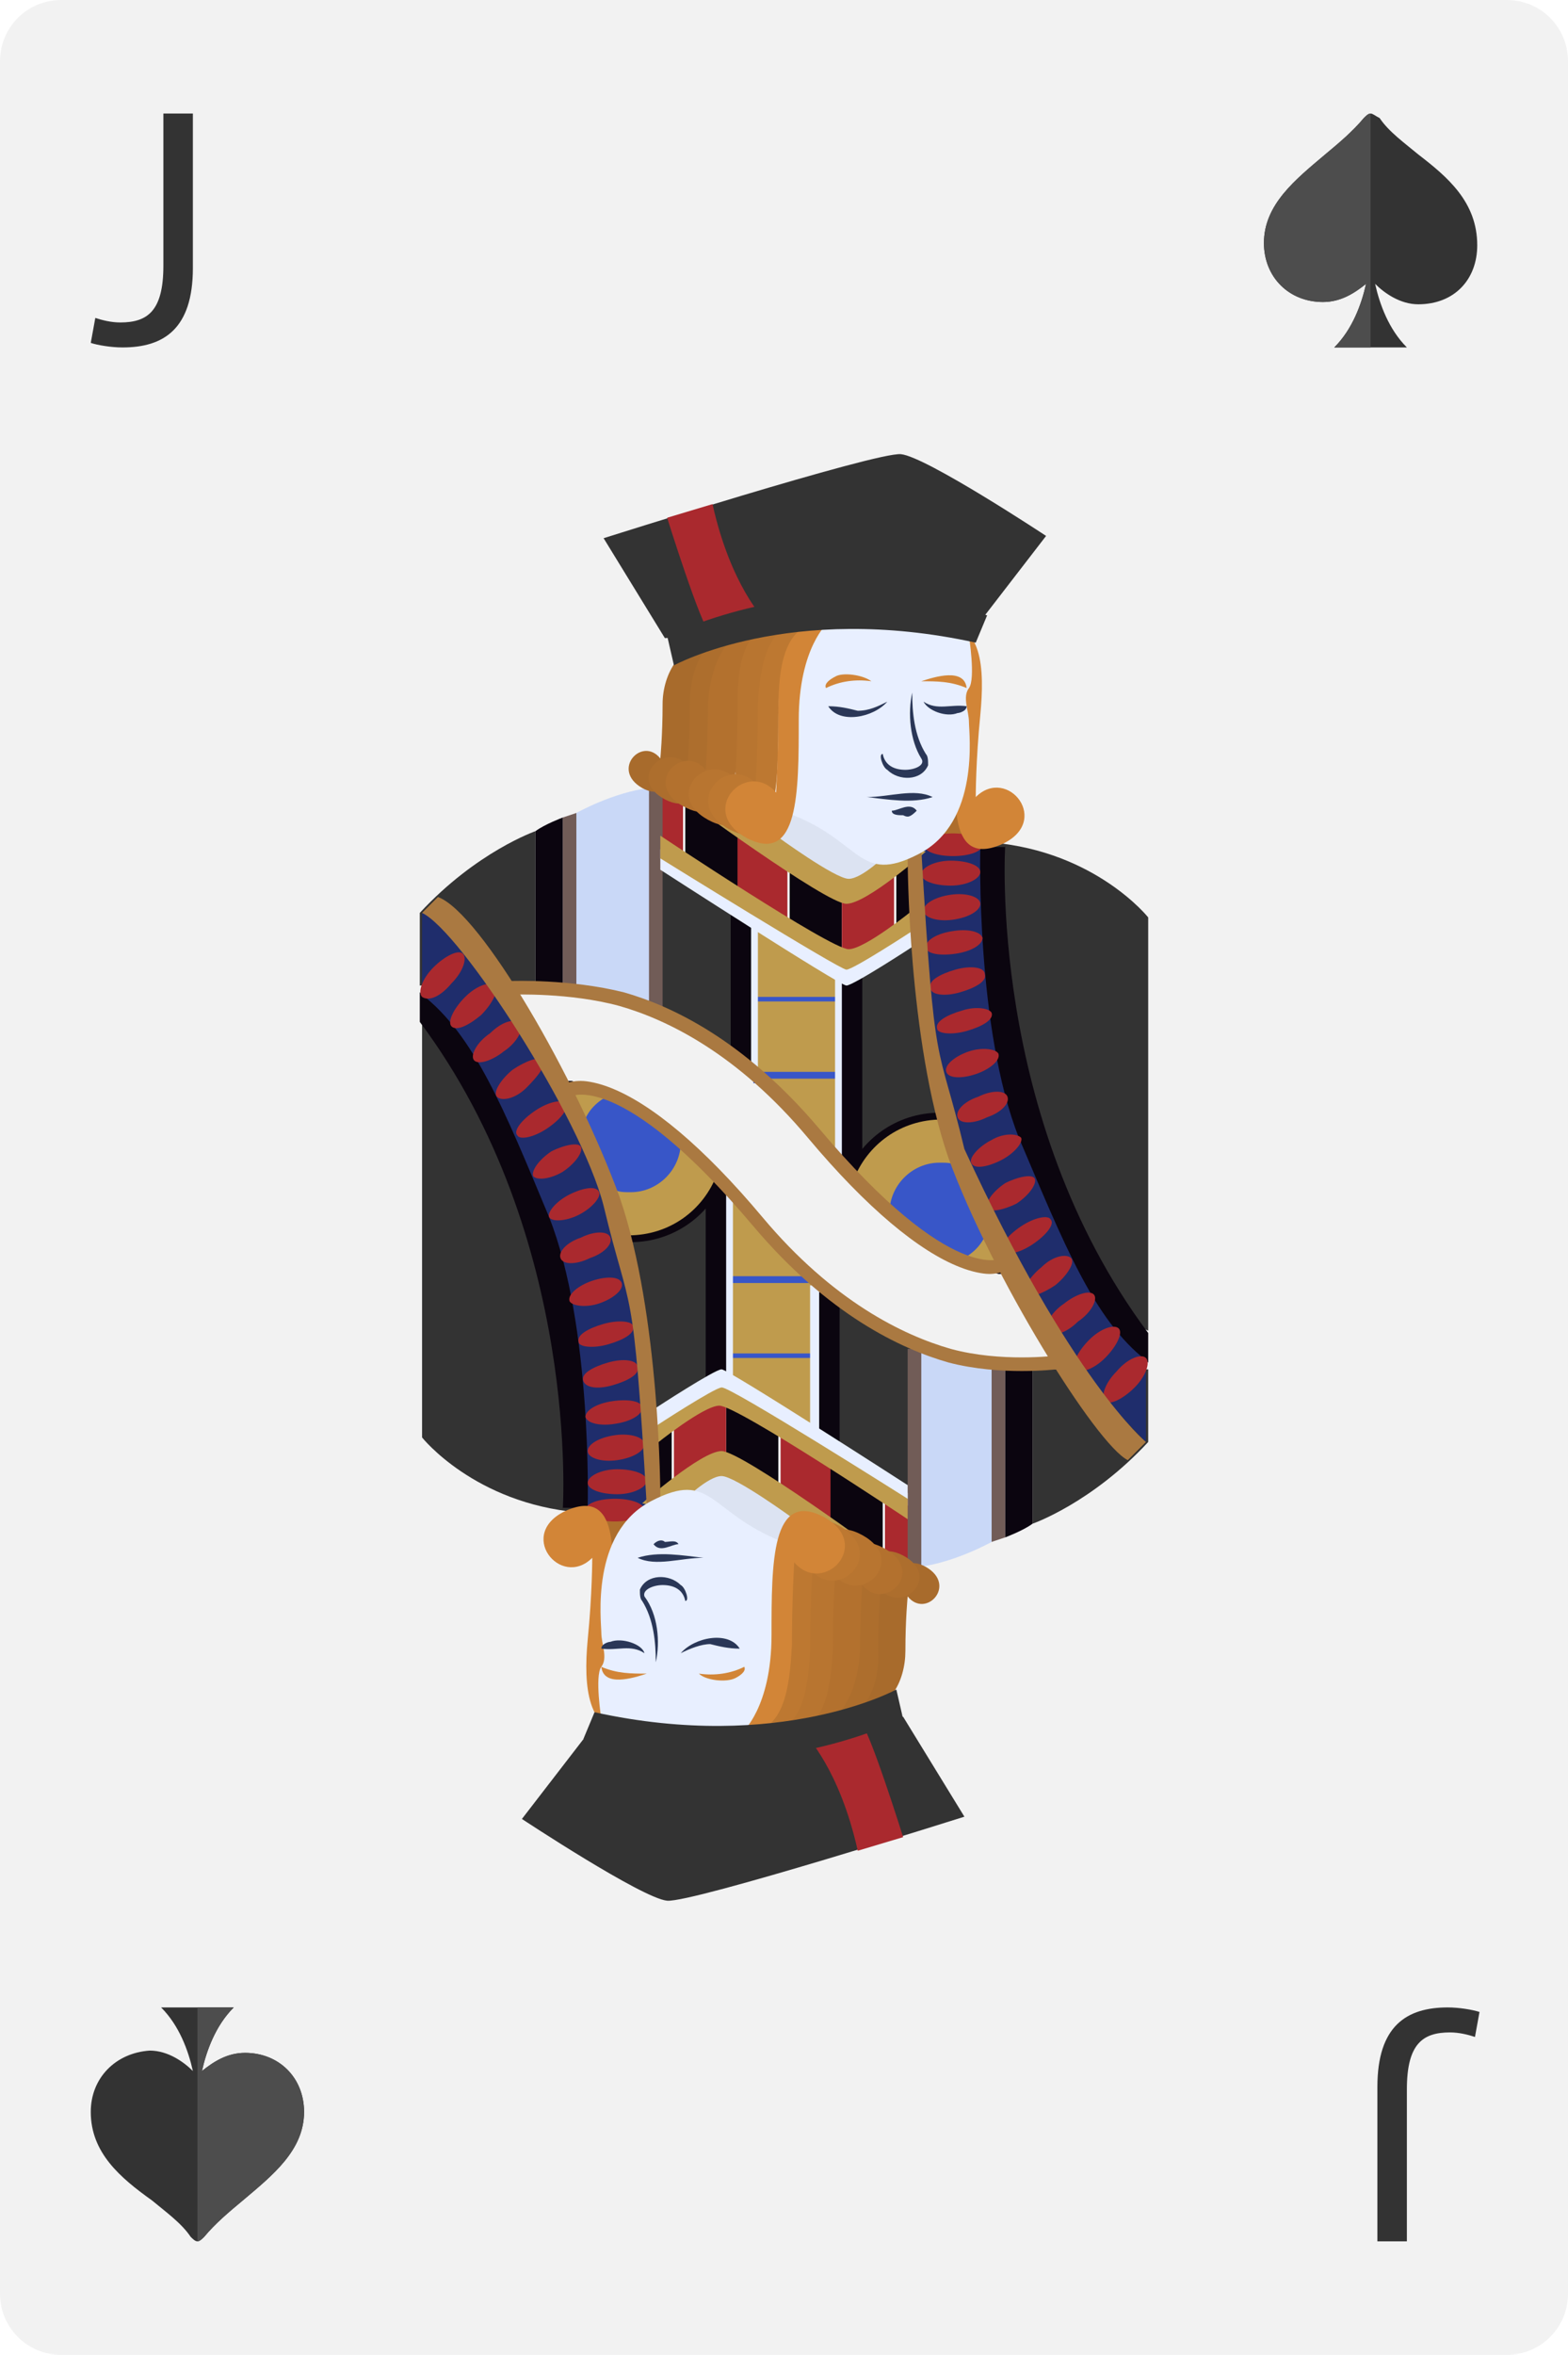 <?xml version="1.0" encoding="utf-8"?>
<!-- Generator: Adobe Illustrator 26.5.0, SVG Export Plug-In . SVG Version: 6.00 Build 0)  -->
<svg version="1.1" id="Layer_1" xmlns="http://www.w3.org/2000/svg" xmlns:xlink="http://www.w3.org/1999/xlink" x="0px" y="0px"
	 viewBox="0 0 69.1 103.7" style="enable-background:new 0 0 69.1 103.7;" xml:space="preserve">
<style type="text/css">
	.st0{fill:#F2F2F2;}
	.st1{fill:#333333;}
	.st2{fill:#4D4D4D;}
	.st3{fill:#AA292E;}
	.st4{fill:#0B050F;}
	.st5{fill:#AD6E2D;}
	.st6{fill:#1F2D6C;}
	.st7{fill:#3856C8;}
	.st8{fill:#BF9B4D;}
	.st9{fill:#E8EFFF;}
	.st10{fill:#C9D8F7;}
	.st11{fill:#715C57;}
	.st12{fill:#AA7941;}
	.st13{fill:#DCE3F2;}
	.st14{fill:#D28537;}
	.st15{fill:#A86B2C;}
	.st16{fill:#B3712E;}
	.st17{fill:#B87530;}
	.st18{fill:#BD7831;}
	.st19{fill:#2A3757;}
</style>
<g>
	<path class="st0" d="M69.1,101c0,1.5-1.2,2.7-2.7,2.7H2.7c-1.5,0-2.7-1.2-2.7-2.7V2.7C0,1.2,1.2,0,2.7,0h63.7
		c1.5,0,2.7,1.2,2.7,2.7V101z"/>
	<g>
		<g>
			<path class="st1" d="M62.5,6.8c-0.6-0.5-1.3-1-1.7-1.6C60.6,5.1,60.5,5,60.4,5h0c-0.1,0-0.2,0.1-0.3,0.2
				c-0.5,0.6-1.1,1.1-1.7,1.6c-1.3,1.1-2.7,2.2-2.7,3.9c0,1.5,1.1,2.6,2.6,2.6c0.8,0,1.4-0.4,1.9-0.8c-0.2,0.9-0.6,2-1.4,2.8H62
				c-0.8-0.8-1.2-1.9-1.4-2.8c0.4,0.4,1.1,0.9,1.9,0.9c1.6,0,2.6-1.1,2.6-2.6C65.1,8.9,63.8,7.8,62.5,6.8z"/>
			<path class="st2" d="M60.4,15.3V5l0,0c-0.1,0-0.2,0.1-0.3,0.2c-0.5,0.6-1.1,1.1-1.7,1.6c-1.3,1.1-2.7,2.2-2.7,3.9
				c0,1.5,1.1,2.6,2.6,2.6c0.8,0,1.4-0.4,1.9-0.8c-0.2,0.9-0.6,2-1.4,2.8H60.4z"/>
		</g>
		<g>
			<path class="st1" d="M7.2,5h1.3v6.8c0,2.7-1.3,3.5-3.1,3.5c-0.5,0-1.1-0.1-1.4-0.2L4.2,14c0.3,0.1,0.7,0.2,1.1,0.2
				c1.2,0,1.9-0.5,1.9-2.5V5z"/>
		</g>
	</g>
	<g>
		<g>
			<path class="st1" d="M6.7,96.9c0.6,0.5,1.3,1,1.7,1.6c0.1,0.1,0.2,0.2,0.3,0.2h0c0.1,0,0.2-0.1,0.3-0.2c0.5-0.6,1.1-1.1,1.7-1.6
				c1.3-1.1,2.7-2.2,2.7-3.9c0-1.5-1.1-2.6-2.6-2.6c-0.8,0-1.4,0.4-1.9,0.8c0.2-0.9,0.6-2,1.4-2.8H7.1c0.8,0.8,1.2,1.9,1.4,2.8
				c-0.4-0.4-1.1-0.9-1.9-0.9C5.1,90.4,4,91.5,4,93C4,94.8,5.3,95.9,6.7,96.9z"/>
			<path class="st2" d="M8.7,88.4v10.3l0,0c0.1,0,0.2-0.1,0.3-0.2c0.5-0.6,1.1-1.1,1.7-1.6c1.3-1.1,2.7-2.2,2.7-3.9
				c0-1.5-1.1-2.6-2.6-2.6c-0.8,0-1.4,0.4-1.9,0.8c0.2-0.9,0.6-2,1.4-2.8H8.7z"/>
		</g>
		<g>
			<path class="st1" d="M62,98.7h-1.3v-6.8c0-2.7,1.3-3.5,3.1-3.5c0.5,0,1.1,0.1,1.4,0.2l-0.2,1.1c-0.3-0.1-0.7-0.2-1.1-0.2
				c-1.2,0-1.9,0.5-1.9,2.5V98.7z"/>
		</g>
	</g>
	<g>
		<path class="st1" d="M45.5,67.1c0,0,2.6-0.9,5.1-3.6v-3.2h-5.1V67.1z"/>
		<g>
			<path class="st1" d="M43.4,27.1l2.7-3.5c0,0-5.3-3.5-6.4-3.6c-1.1-0.1-13.1,3.7-13.1,3.7l2.7,4.4L43.4,27.1z"/>
			<path class="st3" d="M29.4,22.8c0,0,1.5,4.8,1.9,5.1c0.4,0.3,2.4-0.6,2.4-0.6s-1.5-1.5-2.3-5.1L29.4,22.8z"/>
			<path class="st1" d="M50.6,58.6V40.4c0,0-2.3-2.9-6.9-3.3C43.7,37.1,43.6,55.5,50.6,58.6z"/>
			<g>
				<rect x="34.8" y="38.1" class="st4" width="2.3" height="4.3"/>
				<rect x="39.5" y="36.6" class="st4" width="2.3" height="4.3"/>
				<rect x="32.4" y="36.4" class="st3" width="2.3" height="4.3"/>
				<rect x="37.1" y="37.8" class="st3" width="2.3" height="4.3"/>
				<rect x="30.2" y="35.1" class="st4" width="2.3" height="4.3"/>
				<rect x="27.8" y="35" class="st3" width="2.3" height="2.7"/>
			</g>
			<polygon class="st5" points="41.8,35.1 41.3,37 43.1,37.1 			"/>
			<path class="st4" d="M44.3,37.2c0,0-0.8,12,6.3,21.5c0,0.8,0,1.3,0,1.3s-4.2-2-6.5-10.2c-2.4-8.3-1.3-12.5-1.3-12.5H44.3z"/>
			<path class="st6" d="M43.2,37.4c0,0-0.2,7.9,1.7,12.7c2,4.7,3.3,8,5.6,9.8v3.6c0,0-6.4-6.2-8.5-13.2c-2.1-7-1.7-13.1-1.7-13.1
				L43.2,37.4z"/>
			<g>
				<path class="st3" d="M43.3,37.2c0,0.3-0.6,0.5-1.3,0.5c-0.7,0-1.3-0.2-1.3-0.5c0-0.3,0.6-0.5,1.3-0.5
					C42.7,36.7,43.3,36.9,43.3,37.2z"/>
				<path class="st3" d="M43.2,38.4c0,0.3-0.6,0.6-1.3,0.6c-0.7,0-1.3-0.2-1.3-0.5c0-0.3,0.6-0.6,1.3-0.6
					C42.6,37.9,43.2,38.1,43.2,38.4z"/>
				<path class="st3" d="M43.2,39.8c0,0.3-0.5,0.6-1.2,0.7c-0.7,0.1-1.3-0.1-1.3-0.4c0-0.3,0.5-0.6,1.2-0.7
					C42.6,39.3,43.2,39.5,43.2,39.8z"/>
				<path class="st3" d="M43.3,41.3c0,0.3-0.5,0.6-1.2,0.7c-0.7,0.1-1.3,0-1.3-0.3c0-0.3,0.5-0.6,1.2-0.7
					C42.6,40.9,43.2,41,43.3,41.3z"/>
				<path class="st3" d="M43.4,42.9c0.1,0.3-0.4,0.6-1.1,0.8c-0.7,0.2-1.3,0.1-1.3-0.2c-0.1-0.3,0.4-0.6,1.1-0.8
					C42.8,42.5,43.4,42.6,43.4,42.9z"/>
				<path class="st3" d="M43.7,44.6c0.1,0.3-0.4,0.6-1.1,0.8c-0.7,0.2-1.3,0.1-1.3-0.1c-0.1-0.3,0.4-0.6,1.1-0.8
					C43,44.3,43.6,44.4,43.7,44.6z"/>
				<path class="st3" d="M44,46.4c0.1,0.3-0.4,0.7-1,0.9c-0.6,0.2-1.2,0.2-1.3-0.1c-0.1-0.3,0.4-0.7,1-0.9
					C43.3,46.1,43.9,46.2,44,46.4z"/>
				<path class="st3" d="M44.4,48.3c0.1,0.3-0.3,0.7-0.9,0.9c-0.6,0.3-1.2,0.3-1.3,0c-0.1-0.3,0.3-0.7,0.9-0.9
					C43.7,48,44.3,48,44.4,48.3z"/>
				<path class="st3" d="M45,50.1c0.1,0.2-0.3,0.7-0.9,1c-0.6,0.3-1.2,0.4-1.3,0.1c-0.1-0.2,0.3-0.7,0.9-1
					C44.2,49.9,44.8,49.9,45,50.1z"/>
				<path class="st3" d="M45.6,51.9c0.1,0.2-0.2,0.7-0.8,1.1c-0.6,0.3-1.2,0.4-1.3,0.2c-0.1-0.2,0.2-0.7,0.8-1.1
					C44.9,51.8,45.5,51.7,45.6,51.9z"/>
				<path class="st3" d="M46.3,53.7c0.2,0.2-0.2,0.7-0.8,1.1c-0.6,0.4-1.2,0.5-1.3,0.3c-0.2-0.2,0.2-0.7,0.8-1.1
					C45.6,53.6,46.2,53.5,46.3,53.7z"/>
				<path class="st3" d="M47.2,55.4c0.2,0.2-0.2,0.8-0.7,1.2c-0.6,0.4-1.2,0.6-1.3,0.4c-0.2-0.2,0.2-0.8,0.7-1.2
					C46.4,55.3,47,55.2,47.2,55.4z"/>
				<path class="st3" d="M48.2,57c0.2,0.2-0.1,0.8-0.7,1.2c-0.5,0.5-1.1,0.7-1.3,0.4c-0.2-0.2,0.1-0.8,0.7-1.2
					C47.4,57,48,56.8,48.2,57z"/>
				<path class="st3" d="M49.3,58.5c0.2,0.2-0.1,0.8-0.6,1.3c-0.5,0.5-1.1,0.7-1.3,0.5c-0.2-0.2,0.1-0.8,0.6-1.3
					C48.5,58.5,49.1,58.3,49.3,58.5z"/>
				<path class="st3" d="M50.5,59.8c0.2,0.2,0,0.8-0.5,1.3c-0.5,0.5-1.1,0.8-1.3,0.6c-0.2-0.2,0-0.8,0.5-1.3
					C49.7,59.8,50.3,59.6,50.5,59.8z"/>
			</g>
			<rect x="33.2" y="43.6" class="st7" width="3.7" height="4.1"/>
			<polygon class="st8" points="33.4,47.5 37,47.5 37,51.3 			"/>
			<rect x="33.3" y="44.1" class="st8" width="3.8" height="3.1"/>
			<polygon class="st8" points="33.3,43.9 37,43.9 37,42.9 33.3,40.6 			"/>
			<path class="st1" d="M37.7,51.6l-0.1-8.7l3.1-1.7c0,0,0.6,7.2,1.3,8.5C42.7,51,37.7,51.6,37.7,51.6z"/>
			<polygon class="st9" points="37.7,51.6 36.8,51.2 36.8,42.3 37.7,42.3 			"/>
			<polygon class="st4" points="38,52 37.1,51.5 37.1,42.7 38,42.7 			"/>
			<g>
				<path class="st4" d="M44,55c-0.3-0.8-0.8-1.5-1.2-2.2c-0.6-1.2-1.1-2.5-1.3-3.8c0,0,0,0-0.1,0c-1.9,0-3.5,1.2-4.1,2.8
					c0.1,0.2,0.3,0.3,0.4,0.5c0.3,0.3,0.7,0.5,1,0.7c0.8,0.6,1.4,1.4,2.3,1.9c0.7,0.4,1.4,0.6,2.1,0.9c0.3,0.1,0.6,0.2,0.9,0.3
					c0.1,0,0.2,0,0.3,0C44.2,55.6,44.1,55.3,44,55z"/>
				<path class="st8" d="M44,55c-0.3-0.8-0.8-1.5-1.2-2.2c-0.6-1.1-1-2.3-1.2-3.5c0,0-0.1,0-0.1,0c-1.8,0-3.3,1.1-3.9,2.7
					c0.1,0.1,0.1,0.1,0.2,0.2c0.3,0.3,0.7,0.5,1,0.7c0.8,0.6,1.4,1.4,2.3,1.9c0.7,0.4,1.4,0.6,2.1,0.9c0.3,0.1,0.6,0.2,0.9,0.3
					c0.1,0,0.2,0,0.3,0C44.2,55.6,44.1,55.3,44,55z"/>
				<path class="st7" d="M42.8,52.8c-0.3-0.5-0.5-1-0.7-1.5c-0.2-0.1-0.4-0.1-0.7-0.1c-1.2,0-2.2,1-2.2,2.2c0.6,0.5,1.1,1.1,1.8,1.5
					c0.4,0.2,0.9,0.4,1.3,0.6c0.6-0.3,1-0.7,1.2-1.3C43.3,53.6,43,53.2,42.8,52.8z"/>
			</g>
			<polygon class="st1" points="28.9,44.6 32.5,46.7 32.7,39.9 28.9,37.8 			"/>
			<rect x="32.5" y="40.2" class="st9" width="0.9" height="6.9"/>
			<path class="st10" d="M25.4,35.8c0,0,1.6-0.9,3.2-1.1l0.2,9.8c0,0-2.5-0.9-3.6-0.9L25.4,35.8z"/>
			<polygon class="st11" points="25.4,35.8 24.8,36 24.8,43.5 25.4,43.5 			"/>
			<path class="st4" d="M24.8,36c0,0-0.8,0.3-1.2,0.6v6.8h1.2V36z"/>
			<path class="st1" d="M23.6,36.6c0,0-2.6,0.9-5.1,3.6v3.2h5.1V36.6z"/>
			<rect x="32.2" y="39.9" class="st4" width="0.9" height="6.9"/>
			<rect x="28.6" y="34.7" class="st11" width="0.6" height="9.7"/>
			<g>
				<path class="st12" d="M43.6,56.1c-0.3,0-0.8-0.1-1.3-0.3c-1.8-0.7-4.1-2.6-6.7-5.7c-3.1-3.7-6.2-5.2-8.3-5.8
					c-2.2-0.6-4.7-0.5-4.7-0.5l-0.1-0.6c0.1,0,2.6-0.1,5,0.5c2.1,0.6,5.3,2.1,8.6,6c5.9,7,8.1,5.7,8.1,5.7l0.3,0.5
					C44.4,55.9,44.1,56.1,43.6,56.1z"/>
			</g>
			<path class="st9" d="M29.1,37.4c0,0,7.5,4.9,8.3,4.9c0.7,0,2.8-1.5,2.8-1.5v0.9c0,0-2.6,1.7-2.9,1.7c-0.3,0-8.2-5.1-8.2-5.1V37.4
				z"/>
			<path class="st8" d="M30,35.1c0,0,6.4,4.7,7.3,4.7c0.9,0,3.5-2.3,3.5-2.3L30,35.1z"/>
			<path class="st8" d="M29.1,36.8c0,0,7.5,5,8.3,5c0.7,0,2.8-1.7,2.8-1.7V41c0,0-2.6,1.7-2.9,1.7c-0.3,0-8.2-4.9-8.2-4.9V36.8z"/>
			<path class="st12" d="M40,37.8c0,0,0,8,1.8,13.2c1.9,5.2,6.5,12.6,7.9,13.3l0.8-0.8c0,0-3.3-2.7-8-12.9c-1.2-5-1.3-2.9-1.9-13.2
				C40.1,27.1,40,37.8,40,37.8z"/>
			<path class="st13" d="M34.2,36.8c0,0,2.6,1.9,3.2,1.9c0.6,0,1.7-1.1,1.7-1.1s-3.6-2.4-4.6-2.1C33.5,35.9,34.2,36.8,34.2,36.8z"/>
			<path class="st14" d="M41.4,27.4c0,0,1.2,1.2,0.9,4.4c-0.3,3.2-0.6,6.4,1.8,5.4c2.3-1,0.3-3.5-1.1-2.1c0,0,0-1.6,0.2-3.6
				C43.4,29.4,43.3,27.4,41.4,27.4z"/>
			<path class="st9" d="M42.7,28c0,0,0.3,1.9,0,2.3c-0.3,0.4,0,1,0,1.5c0,0.5,0.5,4.4-2.2,5.8C37.8,39,38,37,34.7,35.8
				c0,0-0.5-7.7,1.7-8.3C36.5,27.4,40.9,27.1,42.7,28z"/>
			<path class="st15" d="M31.7,28.4c0,0-0.9,0.7-0.9,2.8c0,2.1-1.1,4.3-2.5,3.5c-1.4-0.8,0-2.3,0.8-1.3c0,0,0.1-1,0.1-2.4
				C29.2,29.7,30,28.1,31.7,28.4z"/>
			<path class="st5" d="M32.5,28c0,0-1,0.8-1,3.2c0,2.4-0.5,4.9-2.2,4c-1.7-0.9,0-2.6,1-1.5c0,0,0.1-1.2,0.1-2.7
				C30.4,29.4,31.1,27.8,32.5,28z"/>
			<path class="st16" d="M33.6,27.7c0,0-1,1.7-1,4.3c0,2.6-0.7,4.5-2.5,3.5c-1.8-1,0-2.8,1-1.6c0,0,0.1-1.3,0.1-2.9
				C31.3,29.2,32.1,27.5,33.6,27.7z"/>
			<path class="st17" d="M34.5,27.6c0,0-0.7,1.1-0.7,4c0,2.9-0.6,5.6-2.6,4.5c-2-1.1,0-3.1,1.2-1.8c0,0,0.1-1.4,0.1-3.3
				C32.5,29.2,32.8,27.4,34.5,27.6z"/>
			<path class="st18" d="M35.6,27.4c0,0-1.3,1.1-1.3,4.1s0,6.2-2.2,5c-2.1-1.2,0-3.3,1.2-2c0,0,0.1-1.5,0.1-3.5
				C33.5,29.1,33.9,27.3,35.6,27.4z"/>
			<path class="st14" d="M36.5,27.4c0,0-1.3,1.1-1.3,4.3c0,3.2,0,6.4-2.3,5.2c-2.2-1.2,0-3.5,1.3-2c0,0,0.1-1.6,0.1-3.6
				C34.3,29.2,34.6,27.3,36.5,27.4z"/>
			<path class="st1" d="M29.7,29.3c0,0,5.1-2.8,13.3-1l0.5-1.2c0,0-6.4-2.5-14.1,0.9L29.7,29.3z"/>
			<g>
				<path class="st14" d="M40.6,30c0.6-0.2,1.9-0.6,2,0.3C41.9,30,41.3,30,40.6,30L40.6,30z"/>
			</g>
			<g>
				<path class="st14" d="M38.4,30c-0.7-0.1-1.4,0-2,0.3c-0.1-0.2,0.2-0.4,0.4-0.5C37.1,29.6,38,29.7,38.4,30L38.4,30z"/>
			</g>
			<g>
				<path class="st19" d="M39.1,30.9c-0.6,0.7-2.1,1-2.6,0.2c0.5,0,0.9,0.1,1.3,0.2C38.3,31.3,38.7,31.1,39.1,30.9L39.1,30.9z"/>
			</g>
			<g>
				<path class="st19" d="M40.7,30.9c0.6,0.4,1.2,0.1,1.9,0.2c0,0.2-0.3,0.3-0.4,0.3C41.7,31.6,40.9,31.3,40.7,30.9L40.7,30.9z"/>
			</g>
			<g>
				<path class="st19" d="M40.2,30.5c0,0.9,0.1,1.9,0.6,2.7c0.1,0.1,0.1,0.3,0.1,0.5c-0.3,0.7-1.3,0.7-1.8,0.2
					c-0.2-0.1-0.4-0.7-0.2-0.7c0.1,0.5,0.5,0.7,1,0.7c0.4,0,0.9-0.2,0.7-0.5C40.1,32.6,40,31.4,40.2,30.5L40.2,30.5z"/>
			</g>
			<g>
				<path class="st19" d="M38.2,35.1c1,0,2.1-0.4,2.9,0C40.2,35.4,39.1,35.2,38.2,35.1L38.2,35.1z"/>
			</g>
			<g>
				<path class="st19" d="M39.3,35.7c0.3,0,0.8-0.4,1.1,0C40.1,36,40,36,39.8,35.9C39.6,35.9,39.3,35.9,39.3,35.7L39.3,35.7z"/>
			</g>
		</g>
		<path class="st1" d="M25.7,76.6L23,80.1c0,0,5.3,3.5,6.4,3.6c1.1,0.1,13.1-3.7,13.1-3.7l-2.7-4.4L25.7,76.6z"/>
		<path class="st3" d="M39.8,80.9c0,0-1.5-4.8-1.9-5.1c-0.4-0.3-2.4,0.6-2.4,0.6s1.5,1.5,2.3,5.1L39.8,80.9z"/>
		<path class="st1" d="M18.6,45.1v18.2c0,0,2.3,2.9,6.9,3.3C25.4,66.6,25.5,48.2,18.6,45.1z"/>
		<g>
			<rect x="32" y="61.3" class="st4" width="2.3" height="4.3"/>
			<rect x="27.3" y="62.8" class="st4" width="2.3" height="4.3"/>
			<rect x="34.4" y="63" class="st3" width="2.3" height="4.3"/>
			<rect x="29.7" y="61.6" class="st3" width="2.3" height="4.3"/>
			<rect x="36.6" y="64.3" class="st4" width="2.3" height="4.3"/>
			<rect x="39" y="66" class="st3" width="2.3" height="2.7"/>
		</g>
		<polygon class="st5" points="27.3,68.6 27.9,66.7 26.1,66.6 		"/>
		<path class="st4" d="M24.8,66.5c0,0,0.8-12-6.3-21.5c0-0.8,0-1.3,0-1.3s4.2,2,6.5,10.2c2.4,8.3,1.3,12.5,1.3,12.5H24.8z"/>
		<path class="st6" d="M25.9,66.3c0,0,0.2-7.9-1.7-12.7c-2-4.8-3.3-8-5.6-9.8v-3.6c0,0,3.5,0.7,8.5,13.2c2.1,7,1.7,13.1,1.7,13.1
			L25.9,66.3z"/>
		<g>
			<path class="st3" d="M25.8,66.5c0-0.3,0.6-0.5,1.3-0.5c0.7,0,1.3,0.2,1.3,0.5c0,0.3-0.6,0.5-1.3,0.5C26.4,67,25.8,66.8,25.8,66.5
				z"/>
			<path class="st3" d="M25.9,65.3c0-0.3,0.6-0.6,1.3-0.6c0.7,0,1.3,0.2,1.3,0.5c0,0.3-0.6,0.6-1.3,0.6
				C26.5,65.8,25.9,65.6,25.9,65.3z"/>
			<path class="st3" d="M25.9,63.9c0-0.3,0.5-0.6,1.2-0.7c0.7-0.1,1.3,0.1,1.3,0.4c0,0.3-0.5,0.6-1.2,0.7
				C26.5,64.4,25.9,64.2,25.9,63.9z"/>
			<path class="st3" d="M25.8,62.4c0-0.3,0.5-0.6,1.2-0.7c0.7-0.1,1.3,0,1.3,0.3c0,0.3-0.5,0.6-1.2,0.7
				C26.5,62.8,25.9,62.7,25.8,62.4z"/>
			<path class="st3" d="M25.7,60.8c-0.1-0.3,0.4-0.6,1.1-0.8c0.7-0.2,1.3-0.1,1.3,0.2c0.1,0.3-0.4,0.6-1.1,0.8
				C26.3,61.2,25.8,61.1,25.7,60.8z"/>
			<path class="st3" d="M25.5,59.1c-0.1-0.3,0.4-0.6,1.1-0.8c0.7-0.2,1.3-0.1,1.3,0.1c0.1,0.3-0.4,0.6-1.1,0.8
				C26.1,59.4,25.5,59.3,25.5,59.1z"/>
			<path class="st3" d="M25.1,57.3c-0.1-0.3,0.4-0.7,1-0.9c0.6-0.2,1.2-0.2,1.3,0.1c0.1,0.3-0.4,0.7-1,0.9
				C25.8,57.6,25.2,57.5,25.1,57.3z"/>
			<path class="st3" d="M24.7,55.4c-0.1-0.3,0.3-0.7,0.9-0.9c0.6-0.3,1.2-0.3,1.3,0c0.1,0.3-0.3,0.7-0.9,0.9
				C25.4,55.7,24.8,55.7,24.7,55.4z"/>
			<path class="st3" d="M24.2,53.6c-0.1-0.2,0.3-0.7,0.9-1c0.6-0.3,1.2-0.4,1.3-0.1c0.1,0.2-0.3,0.7-0.9,1
				C24.9,53.8,24.3,53.8,24.2,53.6z"/>
			<path class="st3" d="M23.5,51.8c-0.1-0.2,0.2-0.7,0.8-1.1c0.6-0.3,1.2-0.4,1.3-0.2c0.1,0.2-0.2,0.7-0.8,1.1
				C24.3,51.9,23.7,52,23.5,51.8z"/>
			<path class="st3" d="M22.8,50c-0.2-0.2,0.2-0.7,0.8-1.1c0.6-0.4,1.2-0.5,1.3-0.3c0.2,0.2-0.2,0.7-0.8,1.1
				C23.5,50.1,22.9,50.2,22.8,50z"/>
			<path class="st3" d="M21.9,48.3c-0.2-0.2,0.2-0.8,0.7-1.2c0.6-0.4,1.2-0.6,1.3-0.4c0.2,0.2-0.2,0.7-0.7,1.2
				C22.7,48.4,22.1,48.5,21.9,48.3z"/>
			<path class="st3" d="M20.9,46.7c-0.2-0.2,0.1-0.8,0.7-1.2c0.5-0.5,1.1-0.7,1.3-0.4c0.2,0.2-0.1,0.8-0.7,1.2
				C21.7,46.7,21.1,46.9,20.9,46.7z"/>
			<path class="st3" d="M19.9,45.2c-0.2-0.2,0.1-0.8,0.6-1.3c0.5-0.5,1.1-0.7,1.3-0.5c0.2,0.2-0.1,0.8-0.6,1.3
				C20.6,45.2,20.1,45.4,19.9,45.2z"/>
			<path class="st3" d="M18.6,43.9c-0.2-0.2,0-0.8,0.5-1.3c0.5-0.5,1.1-0.8,1.3-0.6c0.2,0.2,0,0.8-0.5,1.3
				C19.4,43.9,18.9,44.1,18.6,43.9z"/>
		</g>
		<rect x="32.2" y="56" class="st7" width="3.7" height="4.1"/>
		<polygon class="st8" points="35.7,56.2 32.2,56.2 32.2,52.4 		"/>
		<rect x="32.1" y="56.5" class="st8" width="3.8" height="3.1"/>
		<polygon class="st8" points="35.8,59.8 32.2,59.8 32.2,60.8 35.8,63.1 		"/>
		<path class="st1" d="M31.4,52.1l0.1,8.7l-3.1,1.7c0,0-0.6-7.2-1.3-8.5C26.5,52.7,31.4,52.1,31.4,52.1z"/>
		<polygon class="st9" points="31.4,52.1 32.3,52.5 32.3,61.4 31.4,61.4 		"/>
		<polygon class="st4" points="31.1,51.7 32,52.2 32,61 31.1,61 		"/>
		<g>
			<path class="st4" d="M25.2,48.7c0.3,0.8,0.8,1.5,1.2,2.2c0.6,1.2,1.1,2.5,1.3,3.8c0,0,0,0,0.1,0c1.9,0,3.5-1.2,4.1-2.8
				c-0.1-0.2-0.3-0.3-0.4-0.5c-0.3-0.3-0.7-0.5-1-0.7c-0.8-0.6-1.4-1.4-2.3-1.9c-0.7-0.4-1.4-0.6-2.1-0.9c-0.3-0.1-0.6-0.2-0.9-0.3
				c-0.1,0-0.2,0-0.3,0C24.9,48.1,25,48.4,25.2,48.7z"/>
			<path class="st8" d="M25.2,48.7c0.3,0.8,0.8,1.5,1.2,2.2c0.6,1.1,1,2.3,1.2,3.5c0,0,0.1,0,0.1,0c1.8,0,3.3-1.1,3.9-2.7
				c-0.1-0.1-0.1-0.1-0.2-0.2c-0.3-0.3-0.7-0.5-1-0.7c-0.8-0.6-1.4-1.4-2.3-1.9c-0.7-0.4-1.4-0.6-2.1-0.9c-0.3-0.1-0.6-0.2-0.9-0.3
				c-0.1,0-0.2,0-0.3,0C24.9,48.1,25,48.4,25.2,48.7z"/>
			<path class="st7" d="M26.4,50.9c0.3,0.5,0.5,1,0.7,1.5c0.2,0.1,0.4,0.1,0.7,0.1c1.2,0,2.2-1,2.2-2.2c-0.6-0.5-1.1-1.1-1.8-1.5
				c-0.4-0.2-0.9-0.4-1.3-0.6c-0.6,0.3-1,0.7-1.2,1.3C25.9,50.1,26.1,50.5,26.4,50.9z"/>
		</g>
		<polygon class="st1" points="40.3,59.1 36.6,57 36.4,63.8 40.3,65.9 		"/>
		<rect x="35.7" y="56.6" class="st9" width="0.9" height="6.9"/>
		<path class="st10" d="M43.7,67.9c0,0-1.6,0.9-3.2,1.1l-0.2-9.8c0,0,2.5,0.9,3.6,0.9L43.7,67.9z"/>
		<polygon class="st11" points="43.7,67.9 44.3,67.7 44.3,60.2 43.7,60.2 		"/>
		<path class="st4" d="M44.3,67.7c0,0,0.8-0.3,1.2-0.6v-6.8h-1.2V67.7z"/>
		<rect x="36.1" y="56.9" class="st4" width="0.9" height="6.9"/>
		<rect x="40" y="59.4" class="st11" width="0.6" height="9.7"/>
		<g>
			<path class="st12" d="M25.6,47.6c0.3,0,0.8,0.1,1.3,0.3c1.8,0.7,4.1,2.6,6.7,5.7c3.1,3.7,6.2,5.2,8.3,5.8
				c2.2,0.6,4.6,0.3,4.6,0.3l0.1,0.6c-0.1,0-2.5,0.3-4.8-0.3c-2.1-0.6-5.3-2.1-8.6-6c-5.9-7-8.1-5.7-8.1-5.7l-0.3-0.5
				C24.7,47.8,25,47.6,25.6,47.6z"/>
		</g>
		<path class="st9" d="M40,66.3c0,0-7.5-4.9-8.3-4.9c-0.7,0-2.8,1.5-2.8,1.5V62c0,0,2.6-1.7,2.9-1.7c0.3,0,8.2,5.1,8.2,5.1V66.3z"/>
		<path class="st8" d="M39.1,68.6c0,0-6.4-4.7-7.3-4.7c-0.9,0-3.5,2.3-3.5,2.3L39.1,68.6z"/>
		<path class="st8" d="M40,66.9c0,0-7.5-5-8.3-5c-0.7,0-2.8,1.7-2.8,1.7v-0.8c0,0,2.6-1.7,2.9-1.7C32.1,61,40,66,40,66V66.9z"/>
		<path class="st12" d="M29.1,65.9c0,0,0-8-1.8-13.2c-1.9-5.2-6.1-12.5-8-13.2l-0.7,0.7c1.7,0.8,7,9,8,12.9c1.2,5,1.3,2.9,1.9,13.2
			C29,76.6,29.1,65.9,29.1,65.9z"/>
		<path class="st13" d="M35,66.9c0,0-2.6-1.9-3.2-1.9c-0.6,0-1.7,1.1-1.7,1.1s3.6,2.4,4.6,2.1C35.6,67.8,35,66.9,35,66.9z"/>
		<path class="st14" d="M27.7,76.3c0,0-1.2-1.2-0.9-4.4c0.3-3.2,0.6-6.4-1.8-5.4c-2.3,1-0.3,3.5,1.1,2.1c0,0,0,1.6-0.2,3.6
			C25.7,74.3,25.9,76.3,27.7,76.3z"/>
		<path class="st9" d="M26.5,75.7c0,0-0.3-1.9,0-2.3s0-1,0-1.5c0-0.5-0.5-4.4,2.2-5.8c2.7-1.4,2.5,0.5,5.8,1.8c0,0,0.5,7.7-1.7,8.3
			C32.7,76.3,28.2,76.6,26.5,75.7z"/>
		<path class="st15" d="M37.4,75.3c0,0,0.9-0.7,0.9-2.8c0-2.1,1.1-4.3,2.5-3.5c1.4,0.8,0,2.3-0.8,1.3c0,0-0.1,1-0.1,2.4
			C39.9,74,39.2,75.6,37.4,75.3z"/>
		<path class="st5" d="M36.6,75.7c0,0,1-0.8,1-3.2c0-2.4,0.5-4.9,2.2-4c1.7,0.9,0,2.6-1,1.5c0,0-0.1,1.2-0.1,2.7
			C38.8,74.3,38,75.9,36.6,75.7z"/>
		<path class="st16" d="M35.5,76c0,0,1-1.7,1-4.3c0-2.6,0.7-4.5,2.5-3.5c1.8,1,0,2.8-1,1.6c0,0-0.1,1.3-0.1,2.9
			C37.8,74.5,37,76.2,35.5,76z"/>
		<path class="st17" d="M34.7,76.1c0,0,0.7-1.1,0.7-4c0-2.9,0.6-5.6,2.6-4.5c2,1.1,0,3.1-1.2,1.8c0,0-0.1,1.4-0.1,3.3
			C36.6,74.5,36.3,76.3,34.7,76.1z"/>
		<path class="st18" d="M33.5,76.3c0,0,1.3-1.1,1.3-4.1c0-3.1,0-6.2,2.2-5c2.1,1.2,0,3.3-1.2,2c0,0-0.1,1.5-0.1,3.5
			C35.6,74.6,35.3,76.4,33.5,76.3z"/>
		<path class="st14" d="M32.7,76.3c0,0,1.3-1.1,1.3-4.3c0-3.2,0-6.4,2.3-5.2c2.2,1.2,0,3.5-1.3,2c0,0-0.1,1.6-0.1,3.6
			C34.8,74.5,34.5,76.4,32.7,76.3z"/>
		<path class="st1" d="M39.5,74.4c0,0-5.1,2.8-13.3,1l-0.5,1.2c0,0,6.4,2.5,14.1-0.9L39.5,74.4z"/>
		<g>
			<path class="st14" d="M28.5,73.7c-0.6,0.2-1.9,0.6-2-0.3C27.2,73.7,27.8,73.7,28.5,73.7L28.5,73.7z"/>
		</g>
		<g>
			<path class="st14" d="M30.8,73.7c0.7,0.1,1.4,0,2-0.3c0.1,0.2-0.2,0.4-0.4,0.5C32,74.1,31.1,74,30.8,73.7L30.8,73.7z"/>
		</g>
		<g>
			<path class="st19" d="M30,72.8c0.6-0.7,2.1-1,2.6-0.2c-0.5,0-0.9-0.1-1.3-0.2C30.9,72.4,30.4,72.6,30,72.8L30,72.8z"/>
		</g>
		<g>
			<path class="st19" d="M28.4,72.8c-0.6-0.4-1.2-0.1-1.9-0.2c0-0.2,0.3-0.3,0.4-0.3C27.4,72.1,28.3,72.4,28.4,72.8L28.4,72.8z"/>
		</g>
		<g>
			<path class="st19" d="M28.9,73.2c0-0.9-0.1-1.9-0.6-2.7c-0.1-0.1-0.1-0.3-0.1-0.5c0.3-0.7,1.3-0.7,1.8-0.2
				c0.2,0.1,0.4,0.7,0.2,0.7c-0.1-0.5-0.5-0.7-1-0.7c-0.4,0-0.9,0.2-0.8,0.5C29,71.1,29.1,72.3,28.9,73.2L28.9,73.2z"/>
		</g>
		<g>
			<path class="st19" d="M31,68.6c-1,0-2.1,0.4-2.9,0C29,68.3,30.1,68.5,31,68.6L31,68.6z"/>
		</g>
		<g>
			<path class="st19" d="M29.9,68c-0.3,0-0.8,0.4-1.1,0c0.2-0.2,0.4-0.2,0.5-0.1C29.5,67.9,29.8,67.8,29.9,68L29.9,68z"/>
		</g>
	</g>
</g>
</svg>
